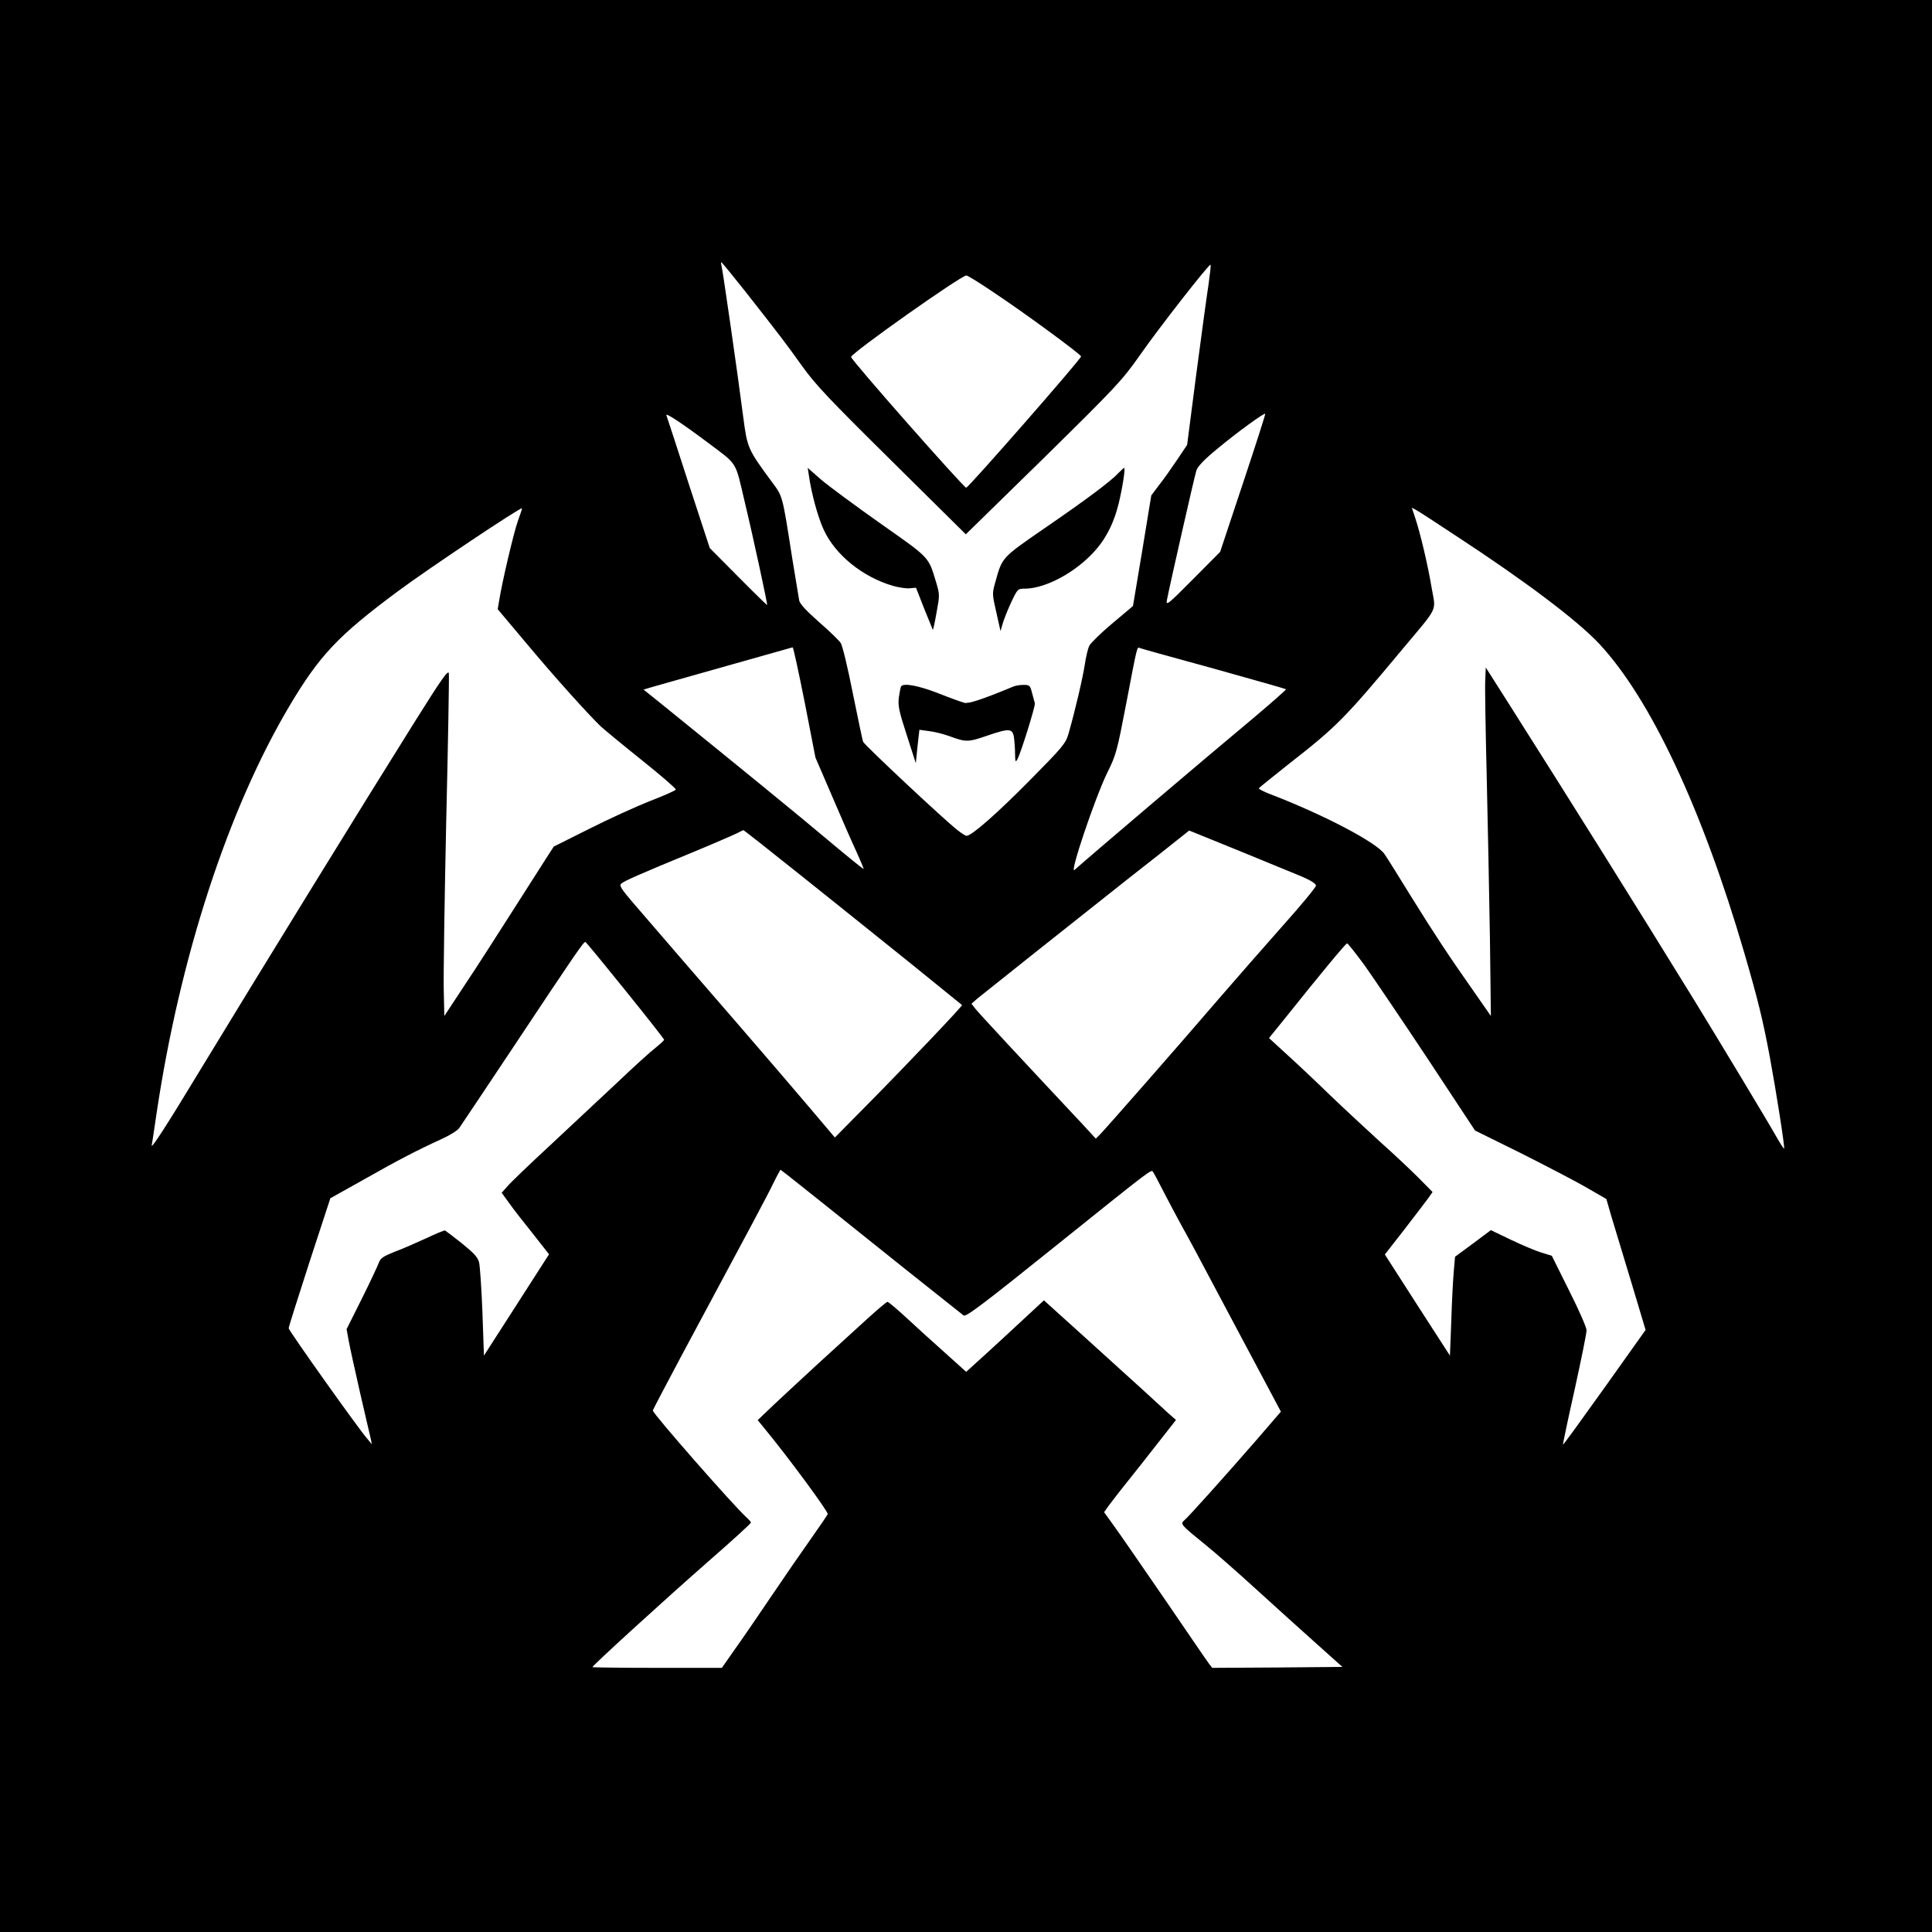 <?xml version="1.0" standalone="no"?>
<!DOCTYPE svg PUBLIC "-//W3C//DTD SVG 20010904//EN"
 "http://www.w3.org/TR/2001/REC-SVG-20010904/DTD/svg10.dtd">
<svg version="1.0" xmlns="http://www.w3.org/2000/svg"
 width="1024" height="1024" viewBox="0 0 1024 1024"
 preserveAspectRatio="xMidYMid meet">
  <rect width="1024" height="1024" fill="white"/>
<g transform="translate(0,1024) scale(0.1,-0.1)"
fill="#000000" stroke="none">
<path d="M0 5120 l0 -5120 5120 0 5120 0 0 5120 0 5120 -5120 0 -5120 0 0
-5120z m3952 3573 c183 -233 209 -267 300 -394 69 -97 147 -179 475 -503 l392
-388 412 403 c387 381 416 412 509 544 103 148 370 489 376 482 3 -2 -3 -51
-11 -108 -9 -57 -38 -271 -65 -476 l-48 -371 -53 -79 c-29 -43 -71 -103 -95
-133 l-42 -56 -48 -293 -49 -293 -108 -91 c-60 -50 -115 -104 -123 -119 -8
-15 -18 -59 -24 -98 -10 -68 -52 -249 -87 -370 -15 -51 -30 -69 -207 -248
-172 -174 -306 -292 -333 -292 -6 0 -28 14 -49 31 -72 56 -492 450 -499 467
-4 9 -28 126 -55 258 -26 133 -55 253 -64 266 -9 14 -61 64 -115 111 -68 60
-101 96 -105 114 -3 16 -19 114 -36 218 -55 351 -50 331 -112 415 -125 170
-127 175 -149 342 -29 226 -109 780 -115 801 -3 9 -3 17 -1 17 3 0 61 -71 129
-157z m1312 -1 c166 -110 466 -331 466 -341 0 -14 -597 -696 -609 -696 -13 0
-612 679 -610 693 1 21 583 432 611 432 6 0 70 -39 142 -88z m-1519 -793 c168
-126 150 -98 201 -314 48 -200 123 -549 120 -552 -1 -1 -70 66 -153 150 l-151
152 -113 345 c-61 190 -114 351 -117 359 -6 16 82 -42 213 -140z m2843 -220
l-121 -364 -144 -145 c-134 -135 -144 -143 -138 -110 13 69 146 656 156 686 7
22 41 58 112 116 103 86 248 191 253 185 2 -2 -51 -167 -118 -368z m-3843
-200 c-22 -61 -85 -329 -100 -426 l-7 -42 154 -183 c152 -182 323 -371 392
-438 21 -19 119 -100 219 -180 100 -80 180 -149 179 -155 -2 -5 -64 -33 -138
-61 -73 -29 -218 -95 -321 -147 l-188 -94 -40 -62 c-22 -34 -103 -161 -180
-282 -77 -121 -189 -296 -250 -387 l-110 -167 -3 135 c-2 74 4 477 13 895 10
418 16 772 14 786 -3 21 -37 -27 -183 -260 -256 -408 -825 -1332 -1134 -1841
-179 -296 -262 -424 -258 -400 4 19 15 96 26 170 124 830 379 1610 704 2158
160 269 258 373 576 609 159 118 648 445 657 439 1 -1 -9 -31 -22 -67z m4969
-77 c370 -242 646 -450 763 -575 271 -291 545 -874 768 -1637 72 -247 98 -353
135 -550 35 -190 81 -482 76 -488 -2 -1 -21 28 -42 65 -36 65 -300 503 -435
723 -306 497 -649 1045 -975 1559 l-129 203 -3 -68 c-2 -38 2 -269 8 -514 6
-245 13 -629 17 -855 l5 -410 -87 125 c-137 195 -213 310 -337 510 -63 102
-125 202 -139 222 -39 61 -323 210 -607 319 -34 13 -61 27 -60 31 2 3 71 59
153 124 260 203 299 242 609 614 195 233 176 195 154 325 -20 120 -59 285 -87
370 l-18 54 21 -11 c12 -6 106 -67 210 -136z m-3449 -884 l57 -293 90 -209
c49 -115 107 -247 129 -294 21 -47 38 -86 36 -88 -1 -1 -86 67 -187 152 -161
136 -493 406 -867 709 l-112 90 57 17 c144 41 728 206 733 207 4 1 32 -131 64
-291z m2169 178 c208 -58 380 -107 382 -109 3 -2 -76 -71 -173 -153 -269 -224
-879 -743 -948 -805 -29 -26 109 383 174 516 47 94 52 115 101 370 60 314 56
296 72 290 7 -3 183 -52 392 -109z m-2179 -1104 c171 -136 429 -344 575 -461
146 -118 267 -216 269 -218 5 -3 -279 -302 -504 -530 l-170 -172 -150 177
c-82 97 -238 278 -345 402 -183 211 -411 475 -578 669 -59 69 -70 87 -60 97
15 14 91 48 385 169 111 46 214 91 230 99 15 8 30 15 33 16 3 0 145 -112 315
-248z m2650 0 c43 -19 70 -36 70 -46 0 -8 -77 -102 -172 -208 -94 -106 -249
-283 -345 -394 -212 -247 -592 -680 -625 -714 l-25 -25 -71 77 c-328 350 -550
589 -567 611 l-21 27 32 28 c43 35 479 382 789 627 135 106 265 208 289 228
l44 35 266 -108 c146 -60 298 -122 336 -138z m-3590 -602 c113 -140 205 -257
205 -261 0 -3 -20 -22 -45 -42 -25 -19 -119 -104 -208 -189 -90 -84 -249 -233
-354 -331 -105 -97 -205 -193 -222 -213 l-32 -36 37 -51 c20 -29 77 -102 126
-163 l88 -112 -172 -268 -173 -269 -8 230 c-5 127 -13 246 -18 265 -7 27 -29
50 -91 100 -45 36 -85 66 -89 68 -4 2 -49 -17 -100 -41 -52 -24 -127 -57 -168
-72 -62 -25 -75 -34 -84 -60 -6 -16 -46 -102 -90 -190 l-80 -160 11 -60 c6
-33 33 -157 60 -275 27 -118 53 -228 57 -245 l6 -30 -25 30 c-48 55 -416 573
-416 585 0 7 50 164 110 350 l111 339 177 99 c185 105 286 157 413 215 42 19
84 45 93 58 9 13 131 195 270 404 354 533 390 585 399 582 4 -1 99 -117 212
-257z m3918 133 c46 -65 197 -288 335 -496 l250 -379 239 -118 c131 -66 287
-147 348 -182 l109 -63 26 -90 c15 -50 62 -206 105 -347 l77 -257 -217 -305
c-120 -168 -219 -305 -221 -303 -1 1 26 133 62 292 35 160 64 301 63 315 0 14
-41 108 -92 209 l-92 185 -55 17 c-30 9 -103 40 -162 68 l-106 51 -95 -71 -95
-70 -7 -82 c-4 -45 -10 -163 -13 -262 l-7 -180 -173 268 -172 268 103 132 c56
73 113 147 126 165 l24 34 -74 75 c-41 41 -132 127 -204 191 -71 65 -191 176
-265 247 -74 72 -177 169 -229 216 l-95 87 85 105 c190 238 322 397 329 397 4
0 46 -53 93 -117z m-2966 -1185 c71 -56 175 -140 233 -186 80 -65 523 -418
607 -484 12 -10 97 54 493 372 507 407 502 403 511 389 6 -8 30 -54 55 -103
25 -49 68 -129 95 -179 28 -49 112 -206 188 -350 77 -144 184 -347 240 -451
l100 -188 -131 -152 c-175 -201 -361 -408 -382 -425 -21 -18 -16 -24 105 -122
53 -42 179 -153 281 -246 101 -92 245 -222 319 -288 l134 -120 -345 -3 -345
-2 -17 22 c-10 13 -114 165 -232 338 -119 173 -240 349 -270 390 l-54 75 21
30 c12 16 55 73 97 125 42 52 118 149 169 214 l94 120 -40 35 c-22 20 -86 79
-144 132 -57 52 -197 179 -310 281 l-206 186 -109 -101 c-60 -56 -153 -142
-206 -190 l-97 -88 -109 98 c-61 54 -152 137 -205 186 -52 48 -98 87 -103 87
-5 0 -57 -44 -116 -98 -58 -53 -171 -156 -250 -228 -78 -72 -183 -169 -233
-216 l-89 -85 40 -49 c122 -148 335 -437 331 -449 -3 -7 -43 -66 -89 -131 -47
-66 -142 -204 -213 -309 -70 -104 -158 -232 -194 -282 l-65 -93 -343 0 c-189
0 -343 2 -343 4 0 8 379 354 613 559 125 109 227 202 227 207 0 4 -10 15 -22
26 -67 60 -498 551 -498 568 0 3 66 129 146 279 380 708 465 867 495 930 18
37 35 67 36 67 1 0 60 -46 130 -102z"/>
<path d="M4287 7722 c13 -95 48 -224 79 -290 61 -133 206 -250 366 -297 32 -9
72 -15 90 -13 l33 3 43 -110 c24 -60 45 -111 46 -113 2 -1 11 40 20 92 17 92
17 95 -3 162 -41 135 -31 124 -294 309 -133 94 -274 198 -314 232 l-72 63 6
-38z"/>
<path d="M5929 7734 c-39 -43 -170 -141 -393 -294 -229 -158 -224 -153 -261
-287 -17 -59 -16 -64 6 -160 l22 -98 13 45 c8 25 28 75 46 113 31 65 33 67 69
67 100 0 244 72 346 173 76 74 123 162 152 277 21 88 37 190 29 190 -2 0 -15
-12 -29 -26z"/>
<path d="M4776 6602 c-3 -5 -8 -31 -12 -59 -5 -44 0 -70 42 -199 l48 -149 9
89 10 88 51 -7 c28 -3 75 -15 106 -26 89 -33 101 -33 197 0 122 42 139 41 147
-6 3 -21 6 -60 6 -88 1 -43 2 -47 12 -30 18 31 97 285 93 298 -2 7 -9 31 -15
55 -10 39 -13 42 -45 42 -19 0 -44 -4 -57 -10 -162 -67 -234 -91 -257 -85 -14
4 -77 26 -139 51 -106 41 -184 55 -196 36z"/>
</g>
</svg>

